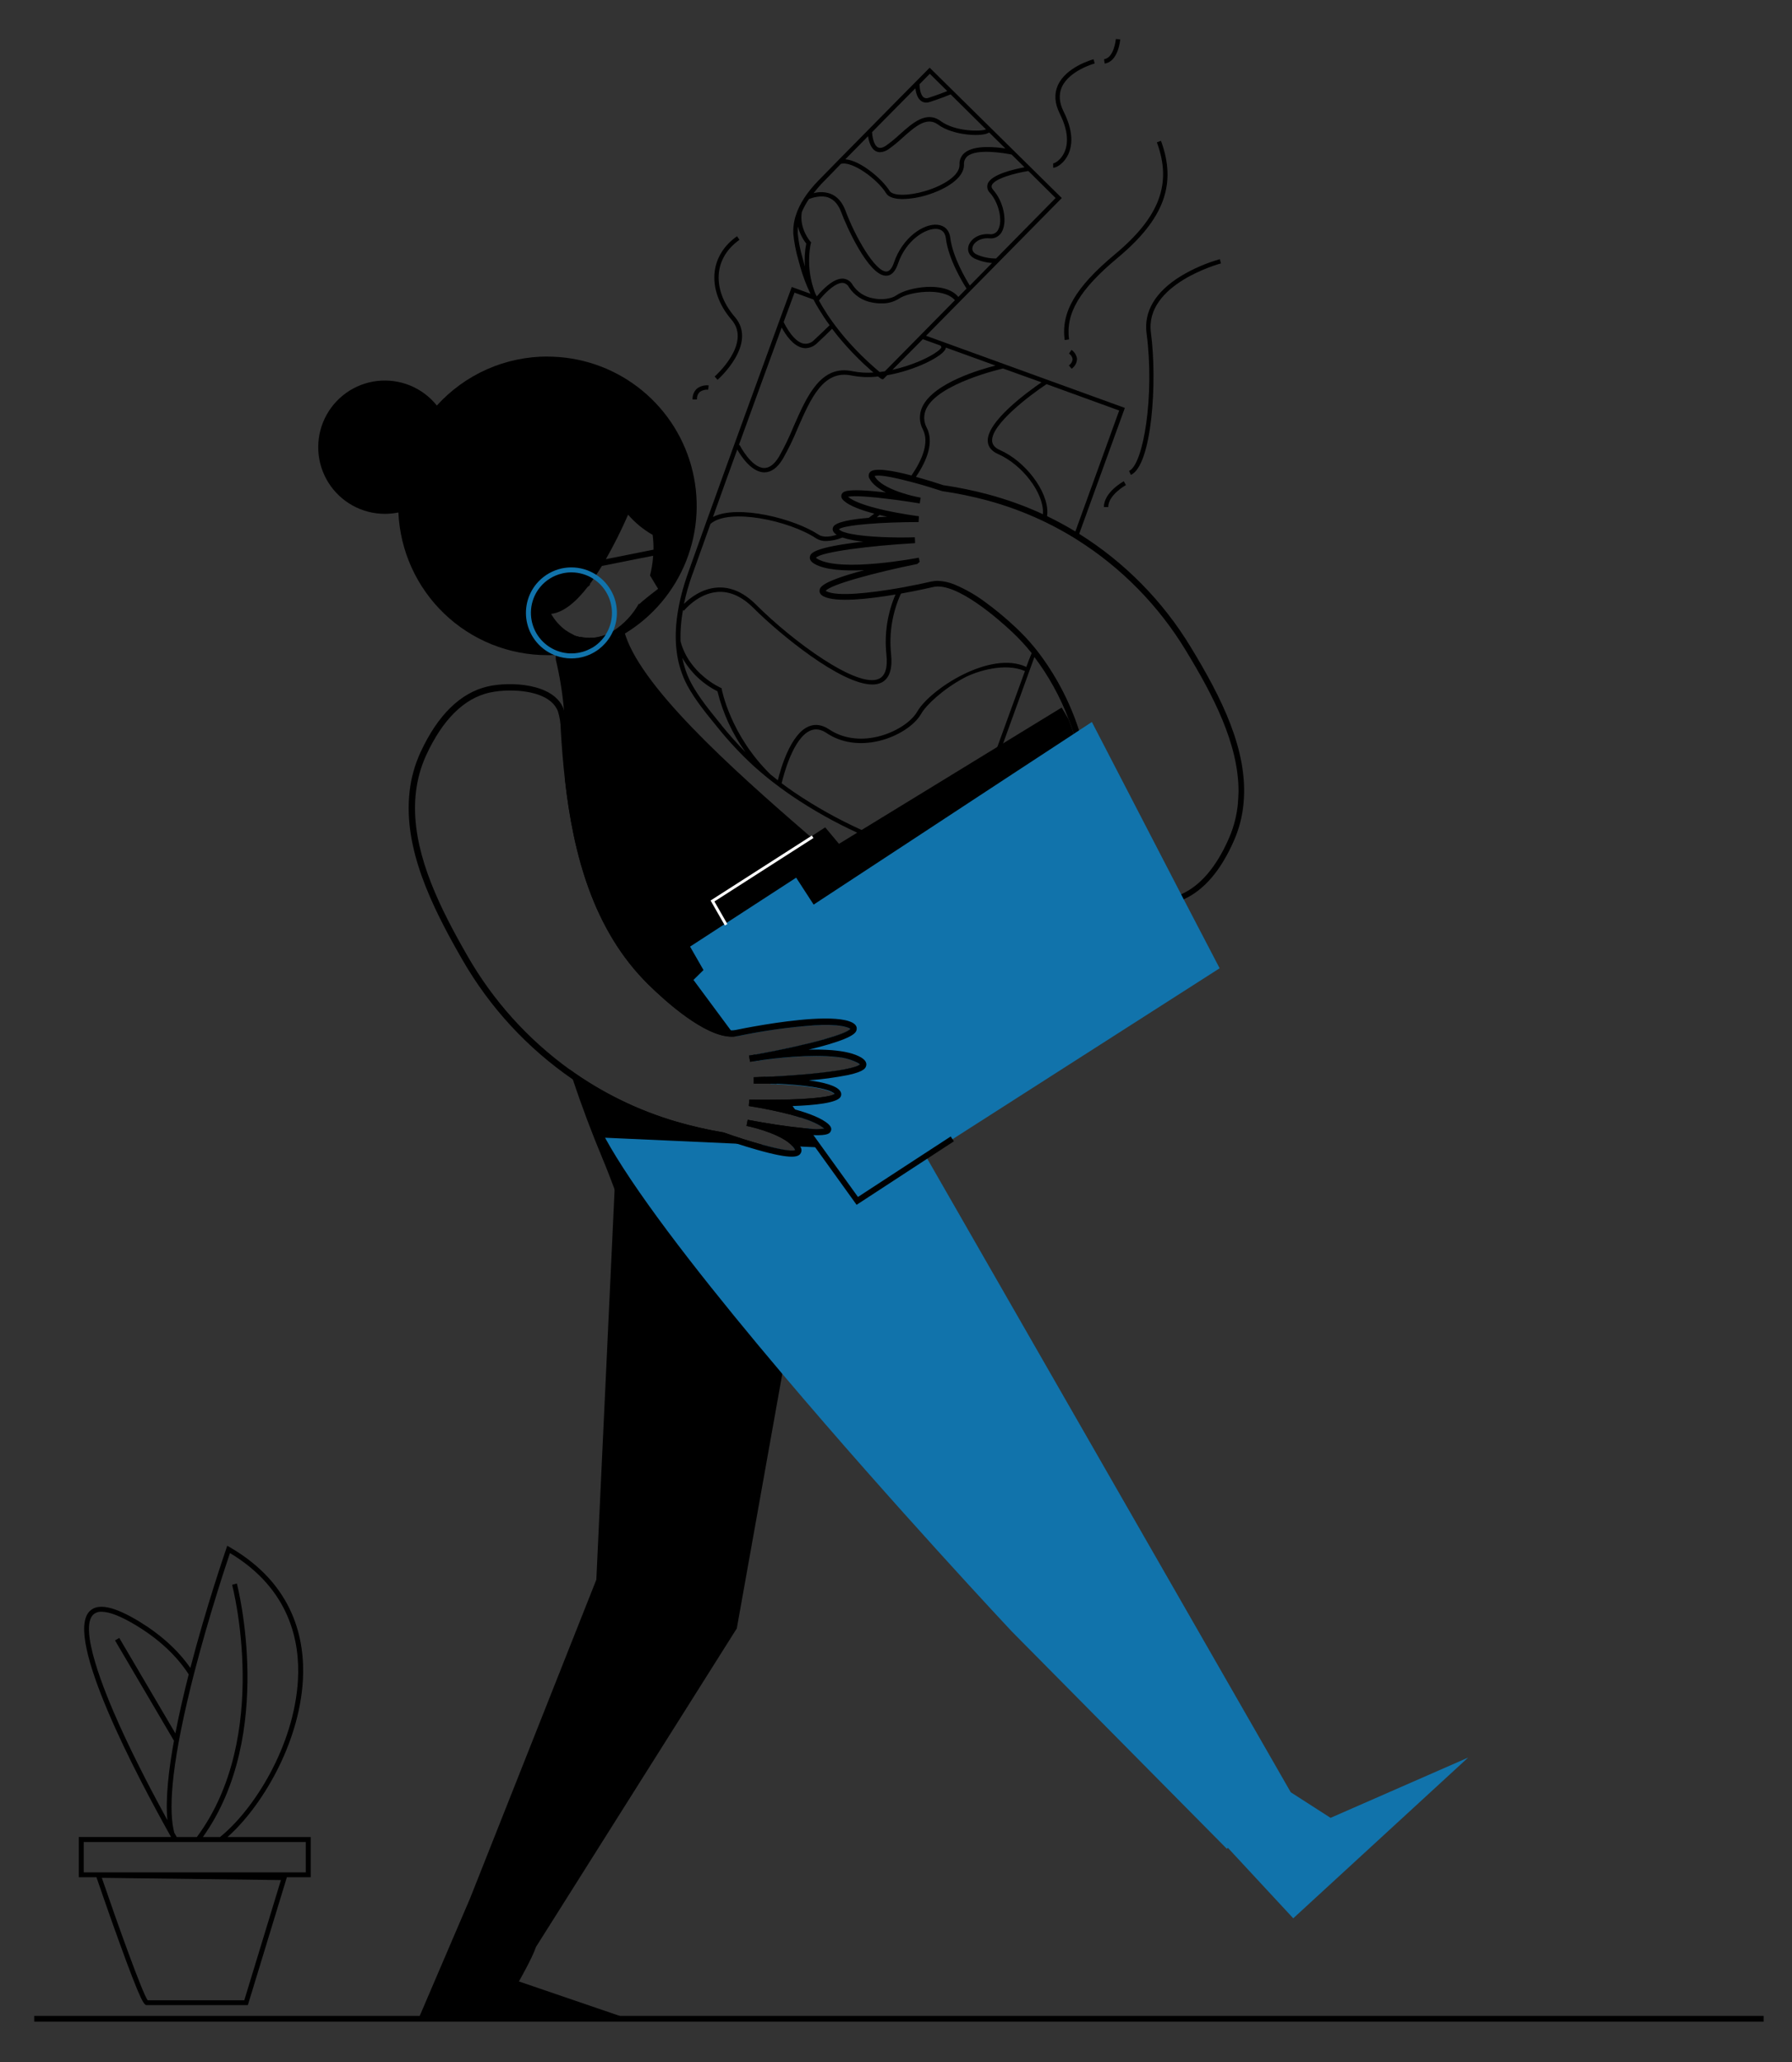 <svg width="160" height="184" viewBox="0 0 160 184" fill="none" xmlns="http://www.w3.org/2000/svg">
<rect x="0" y="0" width="160" height="184" fill="#333333" stroke="none"/>
<path d="M83.113 85.962C81.913 83.666 79.425 81.029 76.412 78.251C75.195 77.127 73.893 75.982 72.554 74.827L72.382 74.678L72.351 74.653C65.055 68.364 56.943 61.023 55.718 56.264C55.592 56.489 55.426 56.689 55.229 56.855C55.037 56.962 54.762 56.617 54.44 56.478C53.674 56.894 52.788 57.035 51.931 56.879L51.792 56.846C51.542 56.826 51.302 56.74 51.096 56.597C50.897 56.504 50.708 56.392 50.53 56.264C50.225 56.501 49.995 56.821 49.869 57.185C49.837 57.264 49.809 57.345 49.785 57.427C49.763 57.502 49.743 57.579 49.725 57.659C49.672 57.916 49.638 58.178 49.626 58.441C49.626 58.573 49.615 58.714 49.626 58.859C49.977 60.326 50.219 61.816 50.351 63.319C50.555 65.377 50.584 67.45 50.437 69.513C51.177 76.158 52.949 82.981 57.897 87.852C59.371 89.302 62.9 92.503 65.33 92.503C65.445 92.504 65.56 92.496 65.674 92.479L65.795 92.461H65.817C68.134 91.973 70.482 91.644 72.845 91.476C74.191 91.408 75.317 91.476 75.859 91.76C75.883 91.771 75.906 91.785 75.927 91.802C75.751 92.042 74.889 92.371 73.653 92.721C72.005 93.188 69.688 93.697 67.458 94.098L66.932 94.193H66.899H66.881L66.976 94.743L67.262 94.697H67.306C67.443 94.675 67.621 94.649 67.833 94.62C69.322 94.4 72.444 94.052 74.686 94.314C75.361 94.36 76.018 94.544 76.619 94.853C76.678 94.886 76.732 94.927 76.779 94.975C76.643 95.133 76.147 95.285 75.409 95.426C73.909 95.71 71.408 95.946 68.881 96.076L68.346 96.1H68.271L67.304 96.138V96.695C67.745 96.695 68.212 96.695 68.696 96.695H68.791L69.344 96.713C71.646 96.81 74.061 97.098 74.519 97.616C74.18 97.889 72.444 98.057 70.355 98.116L69.853 98.127H69.732C68.809 98.145 67.839 98.143 66.905 98.127L66.859 98.68C68.159 98.886 69.447 99.158 70.719 99.495L70.908 99.548C71.115 99.606 71.32 99.667 71.519 99.731C72.4 100.013 73.175 100.344 73.578 100.709C73.13 100.764 72.676 100.764 72.228 100.709L71.743 100.667L71.554 100.65C70.197 100.511 68.403 100.236 66.76 99.923L66.654 100.469C67.562 100.65 69.89 101.295 70.756 102.274C70.842 102.369 70.916 102.475 70.977 102.589C70.984 102.6 70.99 102.613 70.994 102.626C70.69 102.767 69.525 102.547 68.077 102.152C67.007 101.859 65.779 101.469 64.636 101.062L64.588 101.049C63.162 100.809 61.752 100.486 60.364 100.081C56.953 99.079 53.736 97.505 50.851 95.426C50.946 95.722 51.043 96.019 51.142 96.308C51.957 98.762 52.865 101.154 53.768 103.313C54.187 104.311 54.548 105.268 54.885 106.16V106.188C56.273 109.837 57.258 112.419 60.01 112.478C60.511 112.486 61.011 112.447 61.505 112.361C64.737 111.817 68.776 109.462 72.538 106.285C73.171 105.752 73.793 105.196 74.404 104.618L74.556 104.474L74.777 104.254C75.354 103.694 75.915 103.122 76.46 102.538C77.931 100.973 79.272 99.291 80.47 97.508C83.292 93.241 84.675 88.949 83.113 85.962Z" fill="black"/>
<path d="M55.193 99.374L53.244 140.961L41.977 169.381L37.368 180.136H56.061L46.331 176.812C46.331 176.812 47.525 174.723 47.859 173.727L65.786 145.308L72.701 106.646C74.243 106.135 55.193 99.374 55.193 99.374Z" fill="black"/>
<path d="M131.083 156.836L115.469 171.178L109.634 164.891L109.539 164.975L90.326 145.568C90.326 145.568 79.804 134.361 69.862 122.61C66.929 119.146 64.05 115.635 61.503 112.35C58.888 108.975 56.623 105.84 55.022 103.236C54.652 102.637 54.317 102.064 54.022 101.524L55.099 101.572L62.08 101.887L65.826 102.057L68.079 102.158C69.527 102.553 70.692 102.773 70.996 102.632C70.992 102.619 70.986 102.606 70.978 102.595C70.918 102.481 70.844 102.375 70.758 102.28L71.457 102.31L72.792 102.37L73.012 102.381L73.453 102.401L76.469 102.535L82.454 102.806L82.54 102.956L82.681 103.201L82.796 103.401L115.245 159.93L118.8 162.214L131.083 156.836Z" fill="#1173AB"/>
<path d="M105.364 80.868L100.033 84.431L80.461 97.506L77.879 99.231L75.726 95.926L75.404 95.431C76.142 95.29 76.638 95.138 76.775 94.979C76.727 94.931 76.673 94.89 76.614 94.858C76.013 94.548 75.356 94.365 74.682 94.318L74.299 93.725L73.966 93.212L73.649 92.723C74.885 92.373 75.746 92.044 75.922 91.804C75.901 91.787 75.878 91.773 75.854 91.763C75.312 91.469 74.186 91.41 72.84 91.478L72.481 90.932L67.634 83.483L64.99 82.73L64.852 82.51L64.788 82.406L63.559 80.423L72.371 74.677L72.499 74.594L73.677 73.827L74.909 75.299L76.522 74.312L76.72 74.191L76.922 74.067L89.039 66.656L89.306 66.491L89.57 66.33L94.79 63.138L95.402 64.164C95.567 64.59 95.724 65.021 95.869 65.455L96.089 65.308L96.103 65.328L96.702 66.332L104.853 80.022L105.129 80.483L105.364 80.868Z" fill="black"/>
<path d="M72.902 26.413C72.908 26.424 72.914 26.436 72.919 26.448C72.926 26.442 72.932 26.434 72.937 26.426L72.902 26.413ZM72.388 26.227H72.375C72.389 26.261 72.404 26.294 72.421 26.327C72.41 26.289 72.397 26.258 72.388 26.227Z" fill="black"/>
<path d="M106.318 57.747C103.834 53.644 100.421 50.181 96.356 47.637C98.603 41.449 100.321 36.718 100.367 36.582L100.433 36.399L82.683 29.962L94.666 17.81L94.802 17.671L83.007 6.041L82.871 6.177C82.818 6.23 78.279 10.804 74.856 14.291C74.847 14.299 74.839 14.307 74.832 14.316C74.193 14.976 73.596 15.578 73.069 16.115C72.053 17.16 71.375 18.202 71.058 19.213C70.876 19.764 70.801 20.344 70.837 20.922C70.915 21.686 71.063 22.442 71.278 23.178L71.307 23.284C71.506 24.078 71.766 24.855 72.084 25.608C72.172 25.811 72.265 26.016 72.366 26.221H72.38C72.38 26.252 72.402 26.283 72.413 26.313C72.395 26.281 72.38 26.248 72.366 26.214L70.692 25.608L70.626 25.791L69.557 28.699C69.554 28.714 69.549 28.728 69.542 28.741C68.053 32.815 65.301 40.351 63.078 46.527L63.045 46.615C62.461 48.243 61.913 49.772 61.437 51.118C60.507 53.744 60.161 56.09 60.413 58.095C60.538 59.184 60.869 60.239 61.386 61.206C62.093 62.49 63.047 63.655 63.968 64.783L64.1 64.944C65.085 66.168 66.161 67.316 67.319 68.377C67.694 68.716 68.083 69.049 68.487 69.377C69.181 69.941 69.916 70.478 70.69 71.014C72.542 72.267 74.494 73.365 76.526 74.298C76.877 74.462 77.231 74.621 77.59 74.776C78.424 75.139 79.269 75.479 80.126 75.796C81.117 76.164 82.108 76.499 83.122 76.797C84.626 77.248 85.188 77.403 85.417 77.403C85.552 77.403 85.569 77.35 85.598 77.273L88.008 70.626L89.572 66.317L92.357 58.632C93.63 60.318 94.656 62.176 95.404 64.151C95.569 64.576 95.725 65.008 95.871 65.442C95.872 65.448 95.872 65.454 95.871 65.46C97.138 69.24 97.677 73.32 97.999 77.156V77.2C98.018 77.764 98.122 78.323 98.308 78.857C98.913 80.357 100.874 80.839 102.625 80.839C103.331 80.844 104.035 80.763 104.721 80.597C104.857 80.562 104.992 80.522 105.124 80.476C105.3 80.416 105.474 80.348 105.644 80.273L105.681 80.255C107.51 79.432 109.023 77.66 110.193 74.968C110.649 73.919 110.933 72.803 111.032 71.664C111.475 66.973 109.028 62.199 106.318 57.747ZM99.929 36.633C98.486 40.609 97.186 44.196 96.014 47.428C95.195 46.93 94.352 46.473 93.487 46.057C93.501 45.962 93.509 45.867 93.511 45.771C93.575 43.837 91.559 41.162 89.279 40.16C88.839 39.964 88.618 39.706 88.583 39.367C88.464 37.899 91.945 35.271 93.443 34.278L99.929 36.633ZM92.992 34.117C91.793 34.936 88.054 37.642 88.195 39.404C88.235 39.893 88.548 40.268 89.123 40.521C91.275 41.468 93.181 43.969 93.121 45.767V45.886C91.549 45.16 89.917 44.57 88.244 44.123C86.922 43.769 85.58 43.493 84.225 43.295C83.609 43.092 82.714 42.808 81.778 42.552C82.816 41.032 83.377 39.433 82.756 38.188C82.609 37.927 82.528 37.635 82.52 37.336C82.511 37.037 82.575 36.741 82.705 36.472C83.791 34.187 89.502 32.896 89.555 32.883L92.992 34.117ZM83.99 30.843L84.056 30.988C84.043 31.026 83.981 31.143 83.708 31.35C82.987 31.898 81.406 32.623 79.678 33.002L82.395 30.266L83.99 30.843ZM82.28 29.81L81.981 30.116L79.006 33.13C78.85 33.156 78.691 33.178 78.535 33.196C78.385 33.068 78.196 32.905 77.989 32.722C77.234 32.058 76.519 31.349 75.847 30.601C75.39 30.092 74.967 29.578 74.578 29.058C74.499 28.953 74.42 28.838 74.345 28.741C74.019 28.301 73.721 27.84 73.448 27.386C73.356 27.234 73.265 27.08 73.181 26.926L73.12 26.816C73.179 26.741 73.25 26.657 73.327 26.565C73.809 26.007 74.629 25.221 75.237 25.243C75.354 25.252 75.466 25.292 75.564 25.358C75.66 25.424 75.739 25.514 75.79 25.619C76.023 25.98 76.329 26.289 76.688 26.526C77.046 26.762 77.45 26.922 77.874 26.994C78.136 27.047 78.402 27.073 78.669 27.073C79.229 27.095 79.783 26.95 80.26 26.655C81.108 26.049 84.201 25.578 85.261 26.789L82.28 29.81ZM94.252 17.671L88.936 23.066C88.365 23.072 87.798 22.961 87.272 22.738C86.922 22.599 86.761 22.352 86.832 22.061C86.935 21.621 87.523 21.202 88.33 21.268C88.565 21.297 88.804 21.251 89.011 21.135C89.218 21.019 89.383 20.841 89.482 20.625C89.953 19.682 89.583 17.97 88.691 16.964C88.504 16.743 88.521 16.618 88.552 16.536C88.773 15.941 90.621 15.448 91.817 15.258L94.252 17.671ZM83.016 6.585L84.578 8.127C84.285 8.244 83.686 8.475 82.91 8.729C82.839 8.759 82.762 8.772 82.685 8.766C82.608 8.759 82.534 8.733 82.47 8.691C82.181 8.471 82.106 7.854 82.097 7.517L83.016 6.585ZM81.727 7.885C81.776 8.264 81.901 8.753 82.232 9C82.366 9.101 82.53 9.155 82.699 9.154C82.812 9.152 82.924 9.133 83.031 9.096C83.999 8.781 84.697 8.499 84.88 8.422L88.032 11.544C87.651 11.745 85.281 11.764 83.992 10.806C82.703 9.848 81.45 11 80.324 12.002C79.951 12.35 79.557 12.674 79.143 12.972C78.828 13.192 78.575 13.243 78.387 13.148C77.991 12.947 77.874 12.108 77.861 11.793C79.31 10.317 80.725 8.894 81.721 7.889L81.727 7.885ZM77.506 12.154C77.568 12.579 77.737 13.256 78.211 13.496C78.325 13.553 78.451 13.583 78.579 13.582C78.862 13.566 79.135 13.466 79.361 13.296C79.788 12.988 80.196 12.654 80.582 12.295C81.696 11.302 82.749 10.365 83.758 11.119C85.105 12.121 87.79 12.234 88.314 11.819L89.766 13.251C88.885 13.115 86.988 12.919 86.124 13.641C85.97 13.768 85.849 13.931 85.77 14.114C85.691 14.298 85.657 14.497 85.671 14.697C85.704 15.673 84.179 16.574 82.653 17.034C81.126 17.495 79.714 17.495 79.429 17.034C78.769 15.979 76.85 14.331 75.477 14.212L77.506 12.154ZM73.362 16.386C73.873 15.862 74.464 15.265 75.076 14.624C76.118 14.335 78.381 16.038 79.108 17.23C79.328 17.609 79.899 17.761 80.588 17.761C81.327 17.745 82.06 17.625 82.765 17.404C84.307 16.939 86.103 15.946 86.069 14.681C86.059 14.541 86.082 14.401 86.136 14.272C86.19 14.143 86.275 14.029 86.382 13.939C87.215 13.245 89.63 13.655 90.323 13.791L91.476 14.928C90.561 15.093 88.497 15.556 88.187 16.406C88.14 16.55 88.136 16.704 88.175 16.85C88.214 16.996 88.294 17.127 88.407 17.228C89.18 18.109 89.537 19.665 89.143 20.456C89.08 20.603 88.971 20.726 88.831 20.806C88.692 20.885 88.531 20.917 88.372 20.896C87.316 20.808 86.609 21.394 86.462 21.998C86.347 22.482 86.607 22.916 87.14 23.126C87.596 23.32 88.08 23.436 88.574 23.469L86.591 25.483C86.246 24.928 85.049 22.919 84.851 21.231C84.77 20.55 84.355 20.129 83.716 20.057C82.43 19.922 80.559 21.246 79.822 23.423C79.641 23.954 79.409 24.225 79.134 24.229C78.123 24.229 76.336 21.081 75.497 18.816C75.208 18.039 74.754 17.525 74.151 17.29C73.666 17.116 73.139 17.099 72.644 17.239C72.868 16.942 73.108 16.657 73.362 16.386ZM71.877 23.826C71.818 23.621 71.758 23.408 71.701 23.187L71.672 23.079C71.461 22.365 71.313 21.634 71.232 20.894C71.216 20.667 71.221 20.439 71.245 20.213C71.382 20.767 71.635 21.286 71.987 21.735C71.853 22.424 71.812 23.127 71.868 23.826H71.877ZM72.397 21.733L72.424 21.632L72.353 21.555C72.353 21.555 71.342 20.398 71.589 18.931C71.761 18.519 71.976 18.126 72.23 17.759C72.547 17.638 73.349 17.384 73.992 17.638C74.486 17.832 74.862 18.27 75.111 18.938C75.552 20.138 77.535 24.604 79.114 24.604H79.128C79.586 24.604 79.938 24.238 80.176 23.533C80.908 21.379 82.703 20.33 83.664 20.429C84.12 20.475 84.391 20.764 84.452 21.262C84.673 23.141 86.012 25.307 86.299 25.752L85.567 26.496C84.366 25.029 81.033 25.637 80.04 26.349C79.599 26.666 78.738 26.789 77.958 26.62C77.587 26.558 77.233 26.42 76.918 26.215C76.603 26.009 76.335 25.74 76.129 25.426C76.046 25.265 75.921 25.128 75.769 25.029C75.617 24.93 75.442 24.873 75.261 24.862H75.215C74.353 24.862 73.367 25.921 72.944 26.43C72.939 26.439 72.933 26.446 72.926 26.452C72.921 26.44 72.915 26.428 72.908 26.417L72.796 26.197C72.239 24.778 72.097 23.23 72.388 21.733H72.397ZM70.939 26.113L72.633 26.728C72.78 27.021 72.941 27.308 73.118 27.589C73.406 28.067 73.723 28.547 74.072 29.021C73.684 29.402 73.225 29.843 72.708 30.321C72.587 30.455 72.434 30.557 72.264 30.616C72.093 30.675 71.91 30.689 71.732 30.658C70.886 30.477 70.19 29.195 69.969 28.735C70.454 27.419 70.796 26.488 70.939 26.113ZM69.795 29.233C70.137 29.858 70.802 30.856 71.65 31.039C71.742 31.059 71.835 31.069 71.928 31.07C72.322 31.055 72.696 30.889 72.972 30.607C73.475 30.145 73.922 29.713 74.294 29.336C74.682 29.852 75.102 30.361 75.554 30.865C76.235 31.627 76.961 32.347 77.729 33.022L77.989 33.242C77.363 33.287 76.735 33.248 76.12 33.125C73.285 32.52 72.047 35.344 70.848 38.078C70.473 38.997 70.04 39.892 69.551 40.757C69.134 41.442 68.681 41.775 68.207 41.761C67.059 41.715 66.041 39.717 66.03 39.697L65.964 39.73C67.414 35.721 68.835 31.848 69.791 29.233H69.795ZM65.83 40.124C66.169 40.713 67.088 42.107 68.196 42.149H68.253C68.859 42.149 69.408 41.748 69.89 40.957C70.39 40.081 70.831 39.173 71.212 38.239C72.399 35.529 73.521 32.971 76.046 33.511C76.821 33.661 77.616 33.69 78.4 33.595C78.621 33.777 78.729 33.843 78.802 33.843C78.826 33.841 78.85 33.833 78.872 33.821C78.894 33.808 78.912 33.791 78.927 33.771C78.96 33.738 79.037 33.663 79.211 33.484C81.784 33.033 84.232 31.762 84.435 31.103C84.444 31.074 84.45 31.045 84.452 31.015L88.883 32.621C87.722 32.912 83.391 34.121 82.357 36.289C82.202 36.611 82.126 36.967 82.135 37.324C82.145 37.682 82.24 38.033 82.412 38.347C82.954 39.435 82.412 40.944 81.379 42.429C79.716 41.988 78.035 41.697 77.669 42.138C77.602 42.224 77.564 42.329 77.562 42.437C77.559 42.546 77.591 42.653 77.654 42.742C77.92 43.233 78.473 43.623 79.103 43.945L78.923 43.925C75.429 43.528 75.257 43.887 75.153 44.103C75.089 44.233 75.072 44.443 75.349 44.689C75.871 45.156 76.936 45.54 78.064 45.835C77.896 45.967 77.731 46.09 77.563 46.209C75.984 46.339 74.618 46.579 74.395 47.018C74.356 47.095 74.339 47.182 74.349 47.268C74.358 47.354 74.393 47.436 74.448 47.502C74.518 47.591 74.604 47.666 74.702 47.723C74.001 47.943 73.433 47.943 73.082 47.707C70.985 46.311 65.907 44.98 63.658 46.13C64.345 44.202 65.087 42.151 65.823 40.124H65.83ZM61.82 51.261C62.298 49.915 62.847 48.384 63.433 46.754C65.074 45.291 70.498 46.461 72.864 48.038C73.136 48.208 73.452 48.292 73.772 48.28C74.267 48.262 74.755 48.156 75.213 47.967C75.822 48.154 76.449 48.276 77.083 48.331C72.51 48.853 72.38 49.399 72.318 49.664C72.276 49.833 72.318 50.089 72.737 50.325C73.693 50.871 75.435 50.961 77.162 50.878C73.281 51.913 73.212 52.42 73.177 52.671C73.159 52.799 73.177 53.039 73.541 53.222C74.653 53.783 77.581 53.453 79.954 53.05C79.228 54.74 78.949 56.588 79.145 58.416C79.266 59.578 79.046 60.3 78.484 60.567C76.581 61.477 70.793 57.242 67.52 53.971C66.418 52.869 65.264 52.36 64.067 52.429C62.66 52.51 61.58 53.38 61.065 53.889C61.256 52.998 61.507 52.12 61.814 51.261H61.82ZM64.418 64.7L64.285 64.539C63.376 63.424 62.433 62.272 61.743 61.014C61.352 60.291 61.076 59.511 60.924 58.703C61.649 59.987 62.74 61.026 64.059 61.686C64.539 63.641 65.389 65.486 66.564 67.121C65.856 66.403 65.145 65.605 64.411 64.709L64.418 64.7ZM89.052 66.647C88.431 68.357 87.913 69.789 87.477 70.987C85.882 75.382 85.426 76.64 85.296 77.002C84.999 76.938 84.212 76.717 83.243 76.427C82.342 76.158 81.441 75.86 80.546 75.534C79.608 75.193 78.676 74.823 77.757 74.433C77.482 74.314 77.211 74.191 76.94 74.067C74.843 73.119 72.83 71.994 70.923 70.705C70.536 70.441 70.157 70.171 69.789 69.894C69.954 69.194 70.818 65.817 72.371 65.187C72.829 64.999 73.3 65.076 73.814 65.42C75.087 66.275 76.728 66.522 78.44 66.125C80.106 65.735 81.635 64.759 82.243 63.702C82.705 62.893 84.201 61.499 86.063 60.496C87.252 59.859 89.768 59.111 91.515 59.882C90.546 62.519 89.735 64.77 89.046 66.656L89.052 66.647ZM91.639 59.516C88.424 58 83.047 61.499 81.899 63.495C81.35 64.453 79.89 65.376 78.348 65.737C76.746 66.112 75.213 65.88 74.032 65.087C73.411 64.671 72.802 64.581 72.223 64.816C70.584 65.477 69.694 68.621 69.45 69.628C69.229 69.456 69.009 69.278 68.789 69.101C65.202 65.592 64.453 61.551 64.444 61.51L64.427 61.408L64.332 61.366C64.303 61.353 61.529 60.117 60.765 57.236C60.735 56.296 60.809 55.355 60.985 54.431L61.065 54.495C61.078 54.48 62.331 52.922 64.116 52.819C65.195 52.759 66.259 53.239 67.271 54.251C69.593 56.573 75.078 61.08 77.883 61.08C78.157 61.087 78.43 61.032 78.68 60.919C79.401 60.575 79.698 59.718 79.562 58.377C79.364 56.528 79.669 54.659 80.443 52.968C81.87 52.713 83.023 52.451 83.318 52.382C85.384 51.898 89.237 55.33 90.368 56.392C90.993 56.979 91.576 57.609 92.112 58.278C91.938 58.704 91.778 59.119 91.632 59.525L91.639 59.516ZM110.534 71.633C110.439 72.717 110.17 73.78 109.737 74.779C108.616 77.352 107.181 79.037 105.463 79.802C105.451 79.809 105.439 79.814 105.426 79.817C105.245 79.897 105.059 79.967 104.87 80.026C104.784 80.055 104.699 80.079 104.613 80.101C103.015 80.518 99.561 80.529 98.814 78.678C98.65 78.192 98.558 77.684 98.541 77.171V77.127C98.244 73.602 97.766 69.857 96.715 66.332C96.6 65.944 96.477 65.559 96.347 65.175C96.344 65.166 96.34 65.156 96.336 65.147C95.505 62.586 94.238 60.187 92.591 58.057C92.498 57.938 92.403 57.822 92.306 57.707C91.832 57.135 91.324 56.592 90.784 56.081C90.762 56.057 90.738 56.035 90.713 56.013C90.335 55.658 89.815 55.187 89.211 54.691C88.828 54.376 88.411 54.05 87.977 53.735C87.15 53.117 86.252 52.599 85.303 52.193C84.799 51.973 84.257 51.85 83.708 51.832C83.541 51.831 83.375 51.849 83.212 51.884H83.183C82.507 52.041 81.652 52.221 80.729 52.391L80.242 52.479C77.676 52.92 74.763 53.257 73.79 52.764L73.723 52.726C74.107 52.175 78.16 51.078 81.892 50.327C81.967 50.261 82.04 50.201 82.113 50.142L82.038 49.765C81.925 49.787 75.12 51.087 73.005 49.882C72.949 49.852 72.897 49.815 72.851 49.772C73.292 49.247 77.735 48.69 81.703 48.468L81.681 47.945C79.861 48 77.403 47.925 75.977 47.641C75.776 47.602 75.577 47.551 75.382 47.487C75.204 47.44 75.038 47.352 74.9 47.229C75.085 47.073 75.728 46.941 76.629 46.837C76.891 46.809 77.173 46.78 77.473 46.756C78.795 46.645 80.463 46.586 82.016 46.586L82.049 46.066C82.022 46.066 80.582 45.879 79.053 45.544L78.577 45.434C77.394 45.15 76.242 44.773 75.713 44.332C76.198 44.207 77.775 44.319 79.57 44.553L80.062 44.614C80.742 44.707 81.443 44.81 82.117 44.923L82.205 44.407C81.672 44.31 81.146 44.178 80.63 44.013C80.496 43.971 80.361 43.925 80.227 43.879C79.321 43.552 78.425 43.096 78.112 42.519C78.105 42.508 78.099 42.496 78.094 42.484C78.392 42.339 79.584 42.543 81.04 42.925L81.452 43.03C82.302 43.251 83.214 43.53 84.096 43.817L84.139 43.828C85.482 44.023 86.812 44.297 88.123 44.647C89.803 45.099 91.441 45.699 93.016 46.438L93.368 46.606C94.219 47.02 95.049 47.474 95.853 47.965C95.966 48.033 96.073 48.102 96.188 48.175C100.142 50.671 103.46 54.053 105.882 58.053C108.342 62.093 110.585 66.394 110.585 70.624C110.574 70.939 110.559 71.287 110.528 71.635L110.534 71.633ZM78.277 46.159C78.363 46.09 78.451 46.024 78.535 45.954C78.755 46.011 78.993 46.062 79.218 46.108C78.907 46.121 78.59 46.137 78.277 46.159Z" fill="black"/>
<path d="M105.697 80.269L105.457 79.804L97.817 65.061L97.488 64.427L96.338 65.18L96.107 65.332L95.887 65.477L95.188 65.936L90.341 69.11L88.011 70.639L87.74 70.818L87.466 70.996L80.54 75.543L80.335 75.678L80.132 75.81L76.411 78.251L72.646 80.721L71.086 78.317L64.88 82.346L64.79 82.404L64.664 82.487L61.613 84.47L62.812 86.561L61.917 87.442L65.266 91.961L65.66 92.49L65.781 92.472H65.803C68.121 91.984 70.469 91.655 72.831 91.487C74.177 91.419 75.303 91.487 75.845 91.771C75.87 91.782 75.892 91.796 75.913 91.813C75.737 92.053 74.876 92.382 73.64 92.732C71.992 93.199 69.674 93.708 67.445 94.109L66.918 94.204L67.295 94.71C67.431 94.688 67.61 94.662 67.822 94.633C69.311 94.413 72.433 94.065 74.675 94.327C75.349 94.374 76.007 94.557 76.607 94.867C76.666 94.899 76.721 94.94 76.768 94.988C76.632 95.146 76.136 95.298 75.398 95.439C73.898 95.724 71.397 95.959 68.87 96.089L68.335 96.114L68.791 96.728L69.344 96.746C71.646 96.843 74.061 97.131 74.519 97.649C74.18 97.922 72.444 98.09 70.355 98.149L69.853 98.16L70.278 98.698L70.375 98.83L70.906 99.546C71.113 99.603 71.318 99.665 71.516 99.729C72.397 100.011 73.173 100.341 73.576 100.707C73.127 100.761 72.674 100.761 72.225 100.707L71.741 100.665L72.181 101.262L73.003 102.364L74.545 104.446L76.528 107.111L82.67 103.183L85.067 101.641L108.896 86.402L105.697 80.269Z" fill="#1173AB"/>
<path d="M48.877 31.814C47.018 31.813 45.178 32.201 43.478 32.954C41.777 33.708 40.254 34.809 39.005 36.188C38.377 35.402 37.559 34.789 36.629 34.405C35.698 34.021 34.686 33.88 33.686 33.994C32.686 34.109 31.732 34.475 30.912 35.058C30.092 35.642 29.433 36.424 28.998 37.331C28.563 38.238 28.365 39.241 28.422 40.246C28.48 41.25 28.792 42.224 29.328 43.075C29.865 43.927 30.609 44.628 31.49 45.114C32.371 45.6 33.361 45.854 34.368 45.853C34.772 45.853 35.175 45.812 35.571 45.729C35.723 49.157 37.192 52.395 39.671 54.767C42.151 57.139 45.45 58.463 48.882 58.463C49.082 58.463 49.281 58.463 49.479 58.448H49.627C50.056 58.423 50.481 58.382 50.898 58.318C51.494 58.227 52.083 58.096 52.66 57.923C53.12 57.79 53.572 57.629 54.013 57.443C54.429 57.27 54.835 57.076 55.231 56.861C55.423 56.758 55.61 56.641 55.795 56.535C58.281 55.026 60.205 52.745 61.273 50.041C62.342 47.336 62.496 44.355 61.712 41.555C60.929 38.754 59.25 36.287 56.933 34.529C54.616 32.772 51.788 31.821 48.88 31.821L48.877 31.814ZM56.081 45.93C56.704 46.649 57.445 47.257 58.271 47.727C58.329 48.166 58.354 48.607 58.346 49.049L56.912 49.336L56.52 49.415L54.096 49.898C54.827 48.61 55.489 47.286 56.081 45.93ZM57.077 53.936C57.077 53.949 57.064 53.918 57.051 53.848C56.498 54.844 55.708 55.688 54.749 56.304C54.647 56.366 54.544 56.425 54.44 56.478C54.319 56.541 54.194 56.598 54.066 56.648C54.013 56.672 53.958 56.692 53.903 56.709L53.863 56.725H53.837C53.798 56.739 53.758 56.752 53.718 56.762H53.687C53.638 56.778 53.592 56.793 53.544 56.804L53.493 56.817C53.436 56.833 53.376 56.844 53.319 56.857L53.149 56.886C53.1 56.895 53.051 56.901 53.002 56.903H52.942C52.92 56.903 52.896 56.903 52.874 56.903H52.806C52.51 56.921 52.214 56.901 51.924 56.844L51.856 56.828C51.828 56.834 51.8 56.838 51.772 56.839C51.737 56.839 51.702 56.822 51.666 56.813L51.585 56.786C51.471 56.769 51.36 56.734 51.257 56.683C51.226 56.668 51.2 56.65 51.171 56.632L51.122 56.61C51.013 56.561 50.907 56.504 50.805 56.441L50.666 56.355C50.62 56.326 50.574 56.295 50.53 56.262C49.989 55.867 49.538 55.362 49.208 54.779C50.336 54.654 51.466 53.678 52.513 52.316L52.526 52.356C52.55 52.323 52.574 52.292 52.603 52.259C52.632 52.226 52.66 52.2 52.689 52.173C52.689 52.153 52.675 52.134 52.667 52.114L52.816 51.909C52.876 51.827 52.935 51.744 52.993 51.658C53.077 51.539 53.158 51.418 53.237 51.294C53.411 51.036 53.577 50.774 53.74 50.503L53.881 50.475L56.474 49.957L57.199 49.812L58.316 49.591C58.289 50.018 58.233 50.443 58.15 50.862C58.117 51.03 58.08 51.193 58.04 51.356C58.434 52.017 58.761 52.541 58.761 52.541C58.761 52.541 57.104 53.799 57.077 53.936Z" fill="black"/>
<path d="M64.065 33.892L63.81 33.597C63.843 33.568 67.145 30.651 65.314 28.53C64.186 27.228 63.638 25.666 63.81 24.245C63.964 22.989 64.653 21.894 65.806 21.081L66.026 21.398C64.966 22.147 64.332 23.148 64.193 24.293C64.034 25.615 64.548 27.056 65.605 28.274C67.694 30.689 64.109 33.859 64.065 33.892Z" fill="black"/>
<path d="M62.228 35.65H61.838C61.827 35.472 61.855 35.293 61.921 35.127C61.986 34.96 62.087 34.81 62.217 34.687C62.518 34.454 62.898 34.348 63.277 34.39L63.228 34.775C62.96 34.749 62.691 34.822 62.472 34.98C62.386 35.068 62.319 35.173 62.277 35.288C62.235 35.404 62.218 35.527 62.228 35.65Z" fill="black"/>
<path d="M95.058 30.341C94.732 27.847 96.025 25.633 99.546 22.692C103.538 19.367 104.659 16.378 103.291 12.701L103.657 12.564C105.086 16.43 103.936 19.548 99.799 22.998C96.397 25.835 95.137 27.946 95.45 30.29L95.058 30.341Z" fill="black"/>
<path d="M95.681 32.903L95.433 32.605C95.528 32.543 95.608 32.46 95.666 32.361C95.724 32.263 95.759 32.153 95.767 32.039C95.75 31.94 95.713 31.845 95.658 31.761C95.603 31.677 95.531 31.604 95.448 31.548L95.668 31.222C95.802 31.313 95.915 31.431 96 31.568C96.085 31.705 96.14 31.859 96.162 32.019C96.157 32.194 96.112 32.365 96.028 32.519C95.945 32.673 95.826 32.804 95.681 32.903Z" fill="black"/>
<path d="M94.034 14.968V14.578C94.15 14.578 94.582 14.357 94.897 13.849C95.296 13.205 95.571 12.038 94.62 10.136C94.164 9.224 94.109 8.374 94.452 7.609C95.197 5.957 97.537 5.316 97.64 5.29L97.741 5.666C97.717 5.666 95.474 6.288 94.807 7.77C94.514 8.431 94.569 9.16 94.97 9.962C96.001 12.024 95.679 13.324 95.23 14.053C94.84 14.684 94.291 14.968 94.034 14.968Z" fill="black"/>
<path d="M98.631 5.671L98.576 5.287C99.477 5.157 99.627 3.498 99.629 3.483L100.017 3.514C100.019 3.593 99.839 5.508 98.631 5.671Z" fill="black"/>
<path d="M100.971 42.378L100.81 42.024C102.099 41.438 103.104 35.249 102.372 29.741C102.112 27.79 103.172 26.023 105.437 24.635C106.526 23.981 107.696 23.473 108.918 23.126L109.014 23.505C108.946 23.522 102.185 25.342 102.76 29.689C103.348 34.088 102.844 41.528 100.971 42.378Z" fill="black"/>
<path d="M98.951 45.249H98.561C98.561 43.927 100.266 42.984 100.339 42.944L100.526 43.286C100.511 43.295 98.951 44.16 98.951 45.249Z" fill="black"/>
<path d="M67.828 94.615C67.608 94.644 67.438 94.67 67.302 94.692H67.257L66.892 94.186H66.925L67.451 94.091L67.828 94.615Z" fill="black"/>
<path d="M69.35 96.728L68.797 96.71H68.703L68.262 96.104H68.337L68.872 96.08L69.35 96.728Z" fill="black"/>
<path d="M71.512 99.731C71.313 99.667 71.109 99.605 70.901 99.548L70.712 99.495L70.203 98.79L70.141 98.704L69.738 98.144H69.859L70.362 98.133L70.76 98.689L70.981 98.999L71.512 99.731Z" fill="black"/>
<path d="M85.173 101.841L82.778 103.401L76.482 107.51L74.393 104.608L72.783 102.372L71.979 101.257L71.538 100.658L71.727 100.676L72.212 100.718L72.631 101.297L73.426 102.399L74.759 104.249L76.603 106.809L82.514 102.954L84.884 101.412L85.052 101.667L85.173 101.841Z" fill="black"/>
<path d="M70.203 98.79L69.873 98.709H70.142L69.739 98.149C68.815 98.167 67.846 98.165 66.912 98.149L66.866 98.702C68.163 98.901 69.449 99.166 70.719 99.495L70.203 98.79ZM68.267 96.1L67.3 96.138V96.695C67.74 96.695 68.207 96.695 68.692 96.695L68.267 96.1ZM66.925 94.186H66.892H66.874L66.969 94.737L67.256 94.69H67.3L66.925 94.186ZM70.203 98.79L69.873 98.709H70.142L69.739 98.149C68.815 98.167 67.846 98.165 66.912 98.149L66.866 98.702C68.163 98.901 69.449 99.166 70.719 99.495L70.203 98.79ZM68.267 96.1L67.3 96.138V96.695C67.74 96.695 68.207 96.695 68.692 96.695L68.267 96.1ZM66.925 94.186H66.892H66.874L66.969 94.737L67.256 94.69H67.3L66.925 94.186ZM70.203 98.79L69.873 98.709H70.142L69.739 98.149C68.815 98.167 67.846 98.165 66.912 98.149L66.866 98.702C68.163 98.901 69.449 99.166 70.719 99.495L70.203 98.79ZM68.267 96.1L67.3 96.138V96.695C67.74 96.695 68.207 96.695 68.692 96.695L68.267 96.1ZM66.925 94.186H66.892H66.874L66.969 94.737L67.256 94.69H67.3L66.925 94.186ZM70.203 98.79L69.873 98.709H70.142L69.739 98.149C68.815 98.167 67.846 98.165 66.912 98.149L66.866 98.702C68.163 98.901 69.449 99.166 70.719 99.495L70.203 98.79ZM68.267 96.1L67.3 96.138V96.695C67.74 96.695 68.207 96.695 68.692 96.695L68.267 96.1ZM66.925 94.186H66.892H66.874L66.969 94.737L67.256 94.69H67.3L66.925 94.186ZM70.203 98.79L69.873 98.709H70.142L69.739 98.149C68.815 98.167 67.846 98.165 66.912 98.149L66.866 98.702C68.163 98.901 69.449 99.166 70.719 99.495L70.203 98.79ZM68.267 96.1L67.3 96.138V96.695C67.74 96.695 68.207 96.695 68.692 96.695L68.267 96.1ZM66.925 94.186H66.892H66.874L66.969 94.737L67.256 94.69H67.3L66.925 94.186ZM70.203 98.79L69.873 98.709H70.142L69.739 98.149C68.815 98.167 67.846 98.165 66.912 98.149L66.866 98.702C68.163 98.901 69.449 99.166 70.719 99.495L70.203 98.79ZM68.267 96.1L67.3 96.138V96.695C67.74 96.695 68.207 96.695 68.692 96.695L68.267 96.1ZM66.925 94.186H66.892H66.874L66.969 94.737L67.256 94.69H67.3L66.925 94.186ZM70.371 98.832L70.203 98.79L69.873 98.709H70.142H70.274L69.86 98.151H69.739C68.815 98.169 67.846 98.167 66.912 98.151L66.866 98.704C68.163 98.903 69.449 99.166 70.719 99.495L70.908 99.548L70.371 98.832ZM68.342 96.096H68.267L67.3 96.133V96.691C67.74 96.691 68.207 96.691 68.692 96.691H68.787L68.342 96.096ZM66.925 94.186H66.892H66.874L66.969 94.737L67.256 94.69H67.3L66.925 94.186ZM70.371 98.832L70.203 98.79L69.873 98.709H70.142H70.274L69.86 98.151H69.739C68.815 98.169 67.846 98.167 66.912 98.151L66.866 98.704C68.163 98.903 69.449 99.166 70.719 99.495L70.908 99.548L70.371 98.832ZM67.311 96.695C67.751 96.695 68.218 96.695 68.703 96.695H68.798L68.342 96.081H68.267L67.3 96.118L67.311 96.695ZM66.974 94.746L67.26 94.699H67.304L66.927 94.192H66.894H66.877L66.971 94.743L66.974 94.746ZM76.905 94.373C76.288 94.001 75.363 93.803 74.301 93.712C73.602 93.659 72.9 93.643 72.199 93.666C72.898 93.499 73.481 93.342 73.962 93.199C76.385 92.485 76.451 92.075 76.489 91.853C76.511 91.716 76.489 91.461 76.114 91.258C75.418 90.886 74.032 90.833 72.488 90.927C69.637 91.104 66.251 91.791 65.694 91.906C65.552 91.935 65.408 91.948 65.264 91.945C62.993 91.915 59.38 88.542 58.271 87.451C52.358 81.63 51.081 72.884 50.614 65.094V65.048C50.607 64.46 50.515 63.876 50.34 63.314C50.337 63.3 50.333 63.286 50.327 63.272C49.446 60.93 45.465 60.805 43.531 61.258C41.107 61.829 39.091 63.799 37.551 67.117C37.038 68.227 36.707 69.413 36.571 70.628C35.994 75.645 38.485 80.793 41.264 85.609C43.708 89.872 47.081 93.53 51.131 96.312C53.908 98.215 56.968 99.667 60.197 100.617C61.599 101.026 63.023 101.355 64.462 101.601C64.577 101.641 65.103 101.822 65.815 102.058C66.332 102.225 66.949 102.419 67.577 102.595C69.205 103.06 70.135 103.216 70.684 103.216C71.124 103.216 71.327 103.111 71.437 102.985C71.511 102.895 71.554 102.784 71.56 102.667C71.565 102.551 71.533 102.436 71.468 102.34C71.464 102.33 71.459 102.32 71.453 102.311C71.175 101.793 70.606 101.364 69.954 101.02L70.146 101.046C70.891 101.15 71.494 101.216 71.983 101.256L72.182 101.271C72.349 101.282 72.503 101.291 72.642 101.295C73.964 101.342 74.09 101.11 74.169 100.952C74.248 100.793 74.264 100.592 73.975 100.322C73.411 99.793 72.226 99.346 70.985 99C70.781 98.94 70.576 98.885 70.373 98.834L70.206 98.793L69.875 98.711H70.144H70.276L70.763 98.698C72.799 98.625 74.759 98.411 75.052 97.874C75.095 97.792 75.114 97.7 75.107 97.608C75.1 97.516 75.066 97.428 75.01 97.354C74.676 96.869 73.534 96.579 72.217 96.404C73.396 96.315 74.569 96.156 75.729 95.928C77.203 95.607 77.284 95.29 77.335 95.105C77.385 94.919 77.344 94.638 76.903 94.373H76.905ZM75.407 95.422C73.907 95.706 71.406 95.942 68.879 96.072L68.344 96.096H68.269L67.302 96.133V96.691C67.743 96.691 68.21 96.691 68.694 96.691H68.789L69.342 96.708C71.644 96.805 74.059 97.094 74.517 97.612C74.178 97.885 72.442 98.052 70.353 98.112L69.851 98.123H69.73C68.807 98.14 67.837 98.138 66.903 98.123L66.857 98.676C68.157 98.883 69.446 99.157 70.719 99.495L70.908 99.548C71.115 99.606 71.32 99.667 71.519 99.731C72.4 100.013 73.175 100.344 73.579 100.709C73.13 100.763 72.677 100.763 72.228 100.709L71.743 100.667L71.554 100.65C70.197 100.511 68.403 100.236 66.76 99.923L66.654 100.469C67.562 100.65 69.891 101.295 70.756 102.273C70.842 102.369 70.916 102.475 70.977 102.588C70.984 102.6 70.99 102.613 70.994 102.626C70.69 102.767 69.525 102.547 68.077 102.152C67.007 101.859 65.779 101.469 64.636 101.062L64.588 101.049C63.162 100.809 61.752 100.486 60.364 100.081C56.953 99.079 53.736 97.505 50.851 95.426C47.138 92.745 44.037 89.304 41.757 85.332C39.292 81.055 37.056 76.519 37.056 72.113C37.054 71.64 37.081 71.167 37.135 70.697C37.265 69.542 37.579 68.416 38.065 67.361C39.53 64.209 41.413 62.34 43.667 61.812C44.286 61.678 44.918 61.613 45.551 61.618C47.282 61.618 49.283 62.058 49.816 63.479C49.977 64.002 50.062 64.545 50.067 65.092V65.14C50.153 66.577 50.268 68.044 50.433 69.52C51.173 76.165 52.944 82.988 57.892 87.859C59.366 89.308 62.896 92.509 65.326 92.509C65.441 92.51 65.556 92.502 65.669 92.485L65.791 92.468H65.813C68.13 91.98 70.478 91.651 72.84 91.483C74.186 91.414 75.312 91.483 75.854 91.767C75.879 91.778 75.902 91.792 75.923 91.809C75.746 92.049 74.885 92.377 73.649 92.728C72.001 93.195 69.683 93.703 67.454 94.104L66.927 94.199H66.894H66.877L66.971 94.75L67.258 94.704H67.302C67.439 94.682 67.617 94.655 67.828 94.626C69.318 94.406 72.439 94.058 74.682 94.32C75.356 94.367 76.014 94.551 76.614 94.86C76.674 94.892 76.728 94.933 76.775 94.981C76.639 95.129 76.143 95.281 75.405 95.422H75.407ZM66.927 94.186H66.894H66.877L66.971 94.737L67.258 94.69H67.302L66.927 94.186ZM68.344 96.096H68.269L67.302 96.133V96.691C67.743 96.691 68.21 96.691 68.694 96.691H68.789L68.344 96.096ZM70.373 98.832L70.206 98.79L69.875 98.709H70.144H70.276L69.862 98.151H69.741C68.818 98.169 67.848 98.167 66.914 98.151L66.868 98.704C68.164 98.903 69.449 99.167 70.719 99.495L70.908 99.548L70.373 98.832ZM66.927 94.186H66.894H66.877L66.971 94.737L67.258 94.69H67.302L66.927 94.186ZM68.269 96.1L67.302 96.138V96.695C67.743 96.695 68.21 96.695 68.694 96.695L68.269 96.1ZM70.206 98.79L69.875 98.709H70.144L69.741 98.149C68.818 98.167 67.848 98.165 66.914 98.149L66.868 98.702C68.164 98.901 69.45 99.166 70.719 99.495L70.206 98.79ZM66.927 94.186H66.894H66.877L66.971 94.737L67.258 94.69H67.302L66.927 94.186ZM68.269 96.1L67.302 96.138V96.695C67.743 96.695 68.21 96.695 68.694 96.695L68.269 96.1ZM70.206 98.79L69.875 98.709H70.144L69.741 98.149C68.818 98.167 67.848 98.165 66.914 98.149L66.868 98.702C68.164 98.901 69.45 99.166 70.719 99.495L70.206 98.79ZM66.927 94.186H66.894H66.877L66.971 94.737L67.258 94.69H67.302L66.927 94.186ZM68.269 96.1L67.302 96.138V96.695C67.743 96.695 68.21 96.695 68.694 96.695L68.269 96.1ZM70.206 98.79L69.875 98.709H70.144L69.741 98.149C68.818 98.167 67.848 98.165 66.914 98.149L66.868 98.702C68.164 98.901 69.45 99.166 70.719 99.495L70.206 98.79ZM66.927 94.186H66.894H66.877L66.971 94.737L67.258 94.69H67.302L66.927 94.186ZM68.269 96.1L67.302 96.138V96.695C67.743 96.695 68.21 96.695 68.694 96.695L68.269 96.1ZM70.206 98.79L69.875 98.709H70.144L69.741 98.149C68.818 98.167 67.848 98.165 66.914 98.149L66.868 98.702C68.164 98.901 69.45 99.166 70.719 99.495L70.206 98.79ZM66.927 94.186H66.894H66.877L66.971 94.737L67.258 94.69H67.302L66.927 94.186ZM68.269 96.1L67.302 96.138V96.695C67.743 96.695 68.21 96.695 68.694 96.695L68.269 96.1ZM70.206 98.79L69.875 98.709H70.144L69.741 98.149C68.818 98.167 67.848 98.165 66.914 98.149L66.868 98.702C68.164 98.901 69.45 99.166 70.719 99.495L70.206 98.79ZM66.927 94.186H66.894H66.877L66.971 94.737L67.258 94.69H67.302L66.927 94.186ZM68.269 96.1L67.302 96.138V96.695C67.743 96.695 68.21 96.695 68.694 96.695L68.269 96.1ZM70.206 98.79L69.875 98.709H70.144L69.741 98.149C68.818 98.167 67.848 98.165 66.914 98.149L66.868 98.702C68.164 98.901 69.45 99.166 70.719 99.495L70.206 98.79ZM66.927 94.186H66.894H66.877L66.971 94.737L67.258 94.69H67.302L66.927 94.186ZM68.269 96.1L67.302 96.138V96.695C67.743 96.695 68.21 96.695 68.694 96.695L68.269 96.1ZM70.206 98.79L69.875 98.709H70.144L69.741 98.149C68.818 98.167 67.848 98.165 66.914 98.149L66.868 98.702C68.164 98.901 69.45 99.166 70.719 99.495L70.206 98.79Z" fill="black"/>
<path d="M54.748 53.081L54.696 52.964C54.366 52.267 53.846 51.678 53.195 51.265C52.544 50.852 51.789 50.632 51.019 50.631C50.748 50.631 50.479 50.659 50.215 50.712C50.19 50.712 50.166 50.712 50.142 50.726C49.36 50.9 48.647 51.301 48.091 51.878C48.028 51.944 47.966 52.012 47.906 52.083C47.496 52.572 47.207 53.152 47.063 53.774C46.919 54.396 46.923 55.043 47.076 55.663C47.229 56.283 47.526 56.858 47.942 57.342C48.359 57.826 48.884 58.205 49.474 58.447L49.62 58.505C50.068 58.67 50.541 58.754 51.019 58.754C51.211 58.753 51.403 58.739 51.594 58.712C51.627 58.712 51.657 58.712 51.688 58.699C52.316 58.592 52.909 58.341 53.422 57.965L53.543 57.87C53.711 57.737 53.867 57.59 54.01 57.43C54.124 57.308 54.23 57.178 54.325 57.042C54.434 56.891 54.531 56.733 54.616 56.568C54.665 56.48 54.709 56.39 54.748 56.297C54.968 55.788 55.081 55.24 55.081 54.686C55.081 54.132 54.968 53.583 54.748 53.074V53.081ZM53.975 56.793L53.889 56.907C53.682 57.174 53.44 57.41 53.169 57.61C53.132 57.639 53.094 57.665 53.054 57.69C52.93 57.773 52.8 57.847 52.664 57.91C52.374 58.06 52.064 58.169 51.743 58.232C51.704 58.242 51.663 58.25 51.622 58.256C51.425 58.29 51.225 58.307 51.025 58.306H50.891C50.237 58.282 49.602 58.081 49.053 57.725C48.504 57.369 48.061 56.87 47.773 56.283C47.485 55.695 47.361 55.041 47.415 54.388C47.469 53.736 47.699 53.111 48.08 52.578C48.13 52.506 48.185 52.438 48.243 52.369C48.739 51.776 49.414 51.359 50.166 51.179L50.234 51.162C50.491 51.104 50.753 51.075 51.016 51.076C51.724 51.075 52.415 51.282 53.006 51.67C53.597 52.059 54.061 52.612 54.341 53.261C54.358 53.299 54.374 53.336 54.389 53.376C54.598 53.909 54.677 54.484 54.621 55.053C54.564 55.623 54.373 56.171 54.063 56.652C54.035 56.698 54.004 56.745 53.975 56.793Z" fill="#1173AB"/>
<path d="M64.72 82.584L63.444 80.357L72.49 74.563L72.629 74.779L63.788 80.441L64.942 82.457L64.72 82.584Z" fill="white"/>
<path d="M157.469 179.885H3.053V180.396H157.469V179.885Z" fill="black"/>
<path d="M20.315 163.926C23.302 161.282 26.704 155.704 27.043 149.941C27.248 146.361 26.283 141.395 20.522 138.068L20.29 137.934L20.204 138.187C20.055 138.628 18.413 143.391 16.997 148.835C15.886 147.246 14.349 145.855 12.383 144.662C10.18 143.34 8.759 143.036 8.015 143.761C5.64 146.075 12.337 158.685 15.186 163.768L15.274 163.922H7.034V167.515H8.614C8.799 168.059 9.669 170.599 10.573 173.095C12.674 178.923 12.886 178.923 13.111 178.923H22.13L25.613 167.515H27.744V163.926H20.315ZM21.811 178.491H13.185C12.701 177.83 10.478 171.622 9.092 167.566L25.082 167.766L21.811 178.491ZM17.039 150.481C17.083 150.3 17.129 150.119 17.175 149.939C17.221 149.758 17.277 149.536 17.327 149.337C18.625 144.297 20.156 139.699 20.533 138.586C25.893 141.798 26.798 146.517 26.602 149.914C26.263 155.83 22.637 161.525 19.643 163.926H18.114C24.65 154.77 21.178 141.437 21.15 141.303L20.724 141.417C20.762 141.558 24.249 154.942 17.576 163.926H15.781C15.712 163.807 15.64 163.677 15.56 163.538C15.076 161.73 15.184 157.995 17.039 150.481ZM14.948 162.426C13.8 160.331 12.108 157.138 10.683 153.986C9.257 150.833 7.05 145.325 8.323 144.081C8.425 143.99 8.543 143.921 8.672 143.876C8.8 143.832 8.937 143.814 9.072 143.823C9.777 143.823 10.822 144.233 12.157 145.041C14.194 146.277 15.763 147.738 16.849 149.408C16.409 151.148 15.99 152.944 15.657 154.675L10.65 146.16L10.269 146.381L15.532 155.332L15.576 155.094C15.054 157.898 14.761 160.511 14.948 162.426ZM27.303 167.079H7.475V164.367H27.303V167.079Z" fill="black"/>
</svg>
